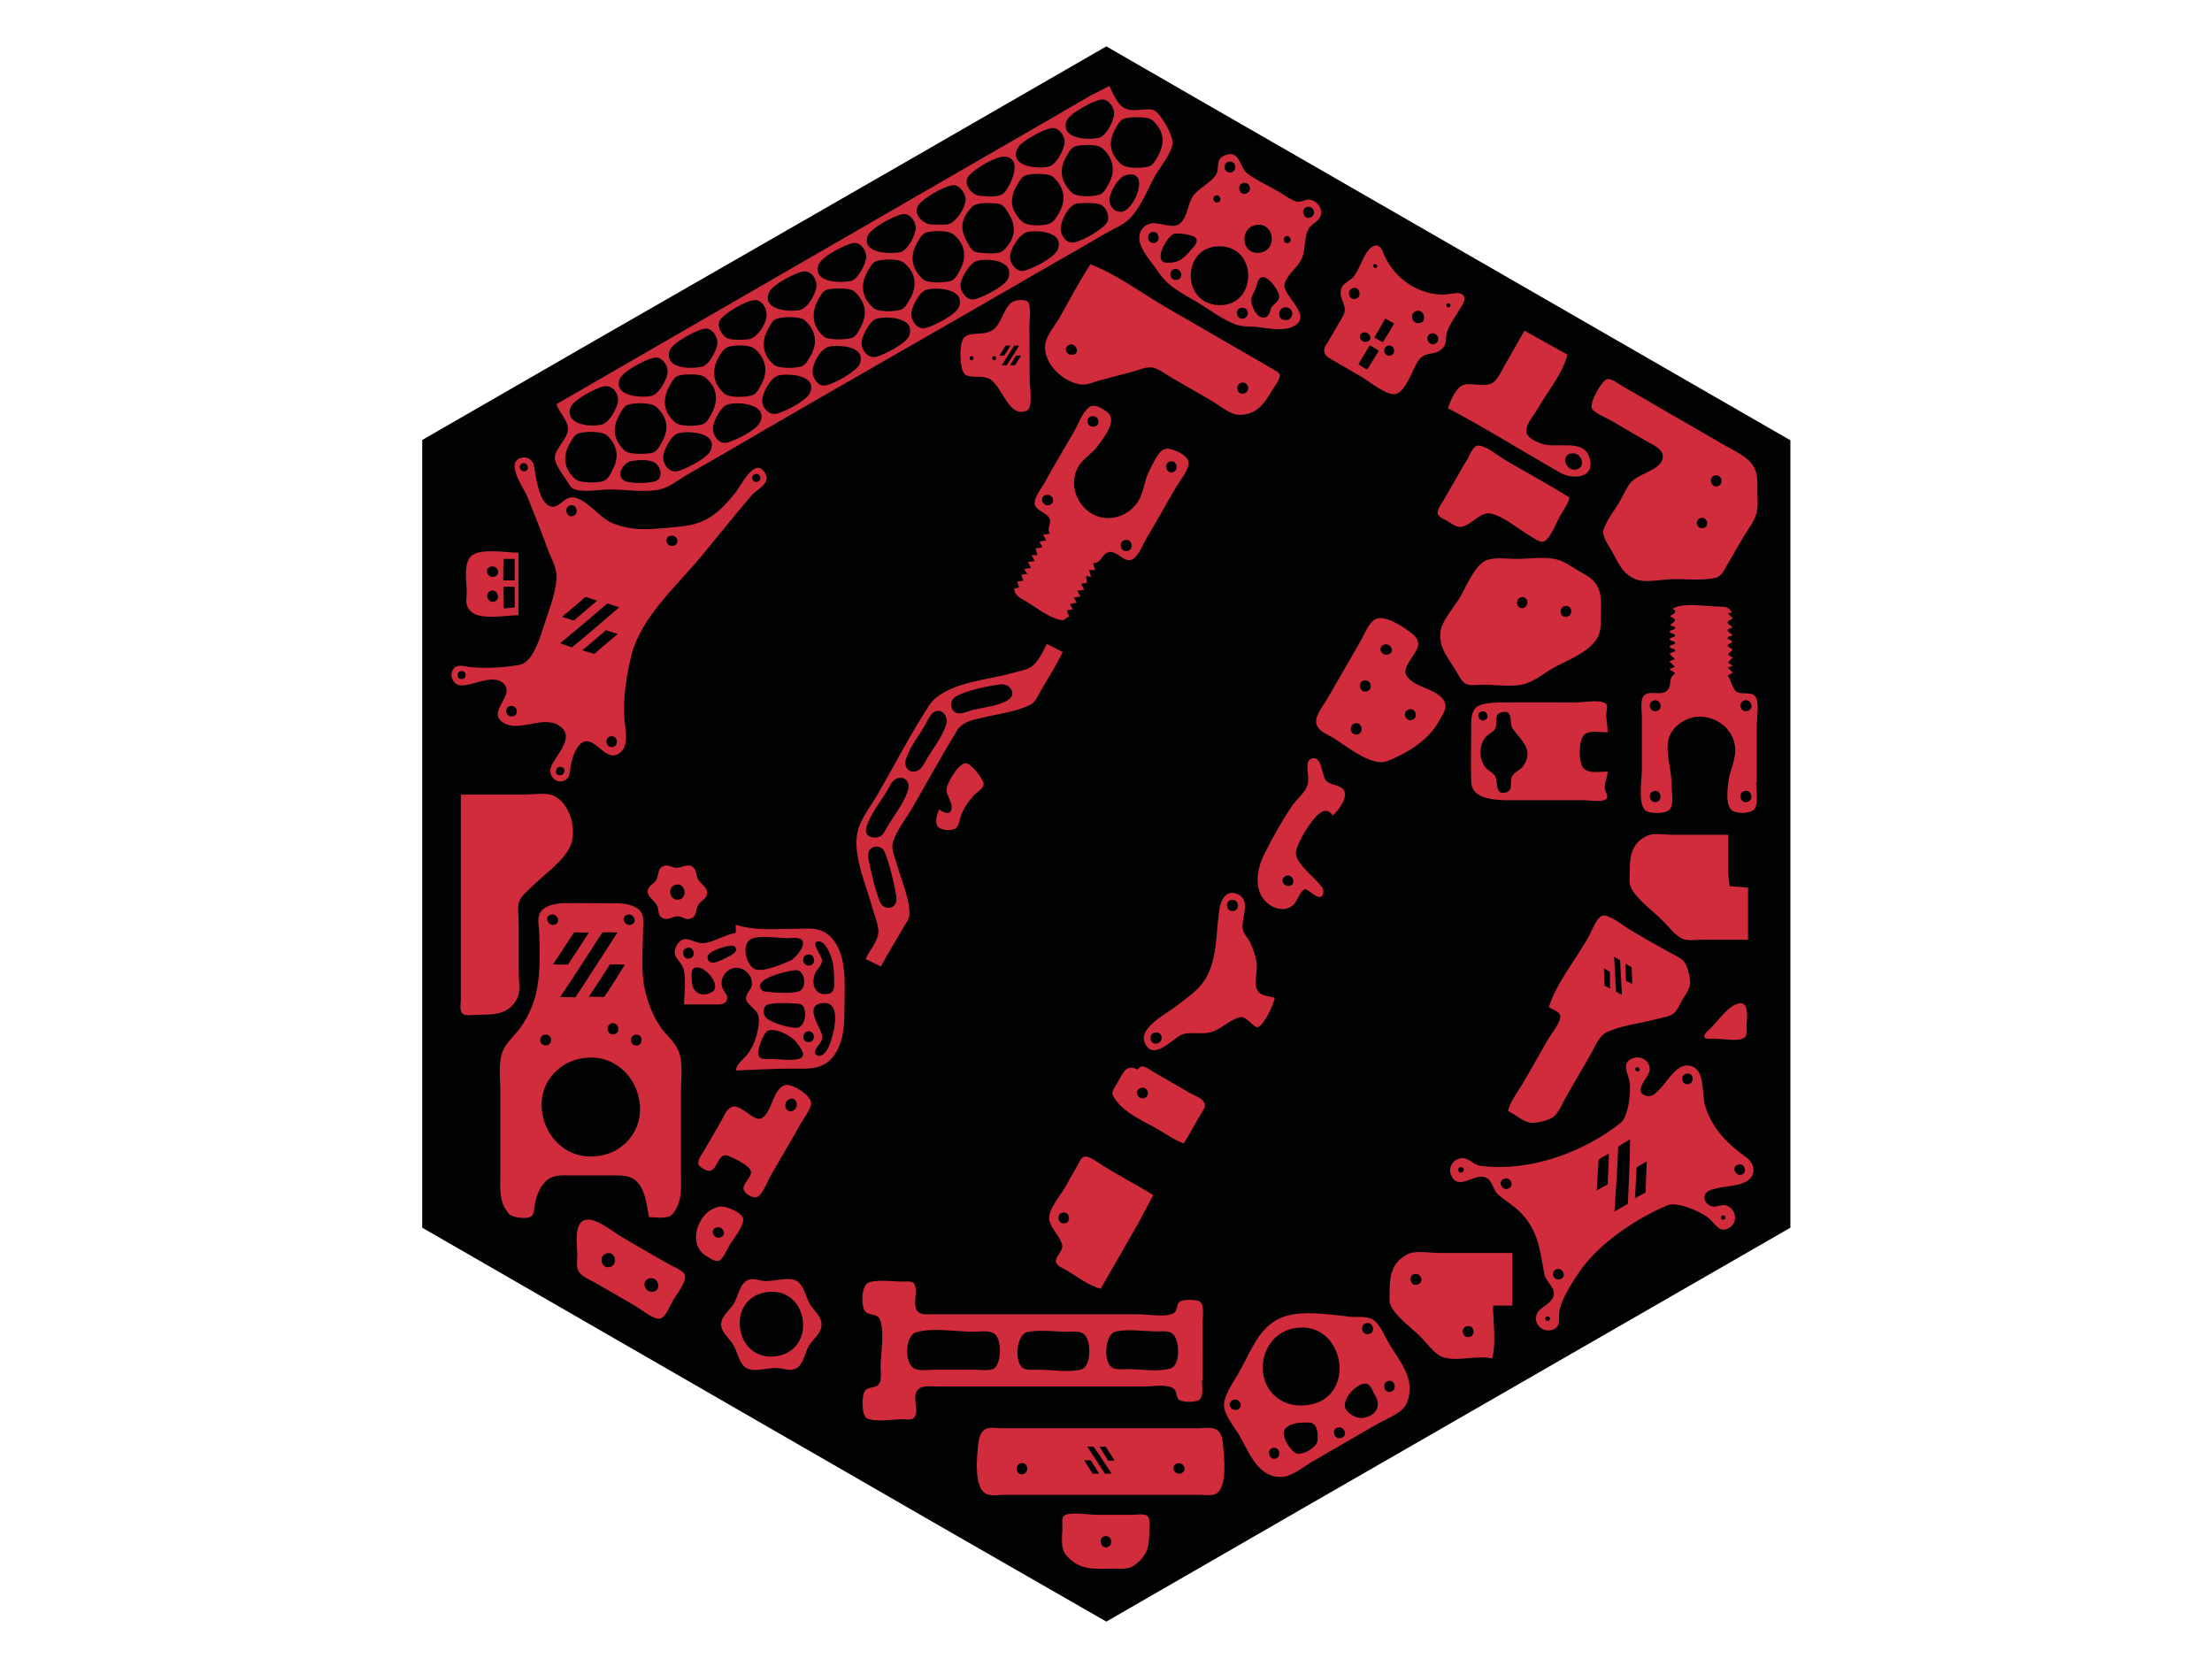 <?xml version="1.0" encoding="utf-8"?>
<!-- Generator: Adobe Illustrator 25.4.1, SVG Export Plug-In . SVG Version: 6.00 Build 0)  -->
<svg version="1.1" id="No_Logo_Outline" xmlns="http://www.w3.org/2000/svg" xmlns:xlink="http://www.w3.org/1999/xlink" x="0px"
	 y="0px" viewBox="0 0 710.4 537.6" style="enable-background:new 0 0 710.4 537.6;" xml:space="preserve">
<style type="text/css">
	.st0{fill:#010203;}
	.st1{fill:#D02C3B;}
</style>
<path class="st0" d="M300.6,489.4C246.1,458,191.1,426.3,137,395.1l-1.4-0.8v-253l1.4-0.8c34.1-19.7,69.1-39.8,103.1-59.3
	c37.5-21.5,76.2-43.8,113.8-65.5l1.4-0.8l1.4,0.8c39.3,22.7,79.1,45.5,118.8,68.4c32.8,18.9,65.6,37.8,98.1,56.5l1.4,0.8v252.9
	l-1.4,0.8c-32,18.4-64.8,37.3-96.6,55.6c-39.6,22.8-80.5,46.3-120.3,69.3l-1.4,0.8L300.6,489.4z"/>
<path class="st1" d="M301.6,260c1.3,0.8,3.6,2.2,4-0.3c0.3-1.9-1.4-3.9-1.6-5.7c-0.3-2.1,3.7-8.6,6-8.9c1.7-0.2,5.9,5.1,5.9,6.7
	c0,1.4-2.1,2.6-3,3.5c-1.8,1.9-3.2,4-4.2,6.4c-0.5,1.3-0.6,3.3-1.7,4.3c-1.1,1-5.4,0.7-6-0.8C300.2,263.6,301,261.3,301.6,260
	 M177.4,255.4c-2.5-0.9-6.3-0.2-9-0.2H148l0,0V308v13.1c0,1.1-0.5,3.7,0.6,4.5c1,0.8,3.6,0.3,4.9,0.3c5.2,0,10,0,12.7-5.4
	c1-2.1,0.4-5.7,0.4-8v-15.4c0-2.3-0.5-5.2,0.1-7.4c0.6-2,2.9-3.7,4.3-5.1c3.7-3.7,9.7-7.8,12-12.5
	C185.6,266.9,183.1,257.5,177.4,255.4z M271.2,323.4c0,3.3,0,6.7-0.8,9.9c-0.8,3.1-2.4,6.5-5.3,8.3c-3.2,2-7,1.6-10.6,1.6
	c-6.1,0-12.2,0.4-18.2,0.6c0.4-2.3,2.5-3.6,3.9-5.4c1.9-2.6,3-5.8,3.4-9c0.2-1.5,0.3-3.2-0.7-4.5c-1-1.3-3.4-2.7-3.3-4.5
	c0.1-1.4,1.5-2.4,1.8-3.8c0.7-3.3-2.8-6.6-6.1-5.6c-2.7,0.8-4.3,3.9-3.2,6.5c0.5,1.2,2,2.4,1.3,3.8c-0.7,1.5-2.5,1.3-3.8,1.3h-9.9
	c0-3.4,0.7-7.9-0.1-11.2c-0.8-3-4.3-4-2.3-7.7c2.3-4.4,5.7-0.4,8.8-0.8c3.5-0.5,6.7-2.7,10.2-3.3v-2.6h0c6.2,2,13.1,1.3,19.5,1.3
	c3.6,0,7.2-0.6,10.2,1.9C272.4,305.6,271.2,316.1,271.2,323.4z M221.6,307.8c2.1-0.6,1.2-4-0.9-3.4
	C218.4,305,219.4,308.5,221.6,307.8z M223.2,310.8c-1.6,0.6-1,3-1,4.3c0,3.4,2.8,5.4,6.3,3.6C232.2,316.9,226.3,309.7,223.2,310.8z
	 M235,303.7c-1.8,0-5.9,1.4-7.2,2.6c-1.2,1.1-0.4,2.9,1.1,2.9c1.4,0,5.8-2.2,6.9-3.1C236.9,305.2,236.4,303.6,235,303.7z M264,308.6
	c-0.2,1.8-1.7,2.6-2.3,4.2c-1.3,3.6,0.3,7.4,4.6,6.3c1.8-0.5,1.6-2.6,1.6-4.1c0-3.6-0.3-7.1-2.1-10.2c-0.7-1.1-1.7-2.8-3.3-2.4v0
	C260.3,302.9,264.2,307.1,264,308.6z M260,310.1c2.3-0.3,1.7-4-0.6-3.5C257.1,307,257.7,310.4,260,310.1z M255.2,311.6
	c-2.3,0.3-11.1,2.2-11.1,5c0,1.2,0.8,1.8,1.9,1.9c3,0.3,7.7,0.7,10.5-0.1C259.3,317.7,258.7,311.1,255.2,311.6z M253.9,308.5
	c1.5-0.7,5.9-5.7,3.1-7c-1.1-0.5-2.9-0.2-4.1-0.2c-3.2,0-8.6-1-11.5,0.2v0c-3.5,1.5-1.8,8.4,0.9,9.7
	C245,312.4,251.3,309.6,253.9,308.5z M256.1,335.2c-1.5-2.3-6.2-4.9-9.2-4.3c-1.7,0.3-4.3,7.3-3,8.6c0.8,0.8,2.3,0.6,3.3,0.6
	c2.9,0,6.8,0.7,9.6-0.1C259.3,339,256.9,336.4,256.1,335.2z M256.7,322.4L256.7,322.4c-2-0.2-9.7-0.7-10.9,0.7
	c-0.9,1.1-0.6,3.2,0.5,4c1.9,1.5,6.7,2.9,9.2,3C259.1,330.4,259.6,322.7,256.7,322.4z M259.6,331.2c-2.1,0.1-2.2,3.5,0,3.5
	C262,334.7,262,331.2,259.6,331.2z M263.8,322.2c-5.9,1,0.3,8.4,0.3,10.8c0,1.9-1.8,2.8-2.3,4.5c-0.3,0.9,0.4,1.7,1.4,1.6
	c1.7-0.2,2.8-2.4,3.3-3.8C268,331.4,270.5,321.1,263.8,322.2z M218.7,376.5c0,4.8,0.6,9.4-2.7,13.4c-1.5,1.8-5.4,1-7.6,1l0,0
	c-0.7-3.8-1.1-9-4.2-11.7c-2-1.8-4.8-1.7-7.3-1.7h-13.8c-2.2,0-4.7-0.2-6.7,1c-2.5,1.6-3.9,4.8-4.5,7.6c-0.3,1.2-0.2,3.3-1,4.3
	c-1.1,1.4-6.3,0.7-7.4-0.5c-3.5-3.9-2.8-8.6-2.8-13.4v-25.9c0-4.2-0.8-9.2,0.8-13.1c1.2-2.8,3.8-4.9,5.6-7.4
	c2.6-3.6,4.4-7.8,5.3-12.2c1.2-5.8,0.9-12,0.8-17.9c0-2.5-1.1-5.5,0.8-7.6c1.7-1.8,4.9-2.3,7.2-2.3c4.7-0.1,9.4,0,14.1,0
	c3,0,6.2-0.2,9,1.4c3,1.7,2.2,4.7,2.2,7.6c0,5.9-0.7,12.4,0.5,18.2c0.9,4.5,2.7,9,5.3,12.8c1.8,2.5,4.4,4.5,5.6,7.4
	c1.6,3.7,0.8,8.9,0.8,12.8V376.5z M202.9,296.9c2-0.9,0.4-3.8-1.5-3.1C199.1,294.6,200.8,297.8,202.9,296.9z M200.7,309.8
	c-1.4-0.1-3.4,0-4.8-0.1c-0.8,1.4-6.1,9.4-6.8,10.4c1.4,0,3.5,0.1,4.9,0.1C195.3,318.5,199.5,311.8,200.7,309.8z M196.3,328.7
	c-2.2,0.8-1,4.3,1.2,3.4C199.6,331.3,198.4,328,196.3,328.7z M193.5,299.4c-3.2,5-10.8,16.7-13.6,20.8l4.9,0.1
	c4.5-6.8,9-13.9,13.5-20.8C196.4,299.4,194.9,299.4,193.5,299.4z M177.6,309.7c1,0.1,3.4,0.1,4.8,0.1c3.7-5.5,3.8-5.8,6.7-10.3
	c-2,0-2.4,0-4.7-0.1C182,303,178.8,308,177.6,309.7z M178.3,296.9c2-0.8,0.5-3.8-1.5-3.1C174.5,294.6,176.2,297.8,178.3,296.9z
	 M174.9,335.7c2.4,0.5,2.9-3.1,0.6-3.4C173.3,332,172.6,335.3,174.9,335.7z M187.6,339.8c-2.3,0.3-4.5,1-6.4,2.2
	c-14.2,8.8-5.9,31.4,10.6,29.3c2.4-0.3,4.7-1,6.7-2.3C212.5,359.9,204,337.6,187.6,339.8z M204.6,332.3c-2.4-0.3-2.7,3.3-0.3,3.5
	C206.4,335.9,206.7,332.6,204.6,332.3z M341.3,209.4c-2,4.2-4.6,8.2-6.9,12.2c-0.9,1.5-1.7,3.8-3.4,4.7c-4.5,2.3-11,3.1-16,4.3
	c-3.1,0.8-5.9,1.2-7.7,4.1c-4.9,8.1-9.5,16.4-14.2,24.6c-2,3.5-5.4,7.6-6.4,11.5c-0.5,1.9,0.7,4.5,1.2,6.4
	c1.4,4.9,4.2,11.2,4.2,16.3c0,1.8-1.6,3.6-2.4,5.1c-2.2,4-4.7,7.8-6.8,11.8L278,308c1.2-2.8,3.9-5.5,4.1-8.6
	c0.1-2.3-1.2-5.1-1.8-7.4c-1.9-7.1-6.1-16.3-5.1-23.7c0.6-4.7,4.5-9.4,6.8-13.4c5.4-9.4,10.4-19.1,16.3-28.2
	c4.9-7.5,18.6-8.2,26.7-10.5c2-0.6,4.3-0.9,6.1-2c2.4-1.6,3.8-4.9,5.1-7.4h0L341.3,209.4z M284.2,273.8c-0.5-1.4-1.9-2.2-3.4-1.8h0
	c-2.1,0.5-2.2,2.6-1.8,4.3c0.9,4.3,1.9,9,3.5,13.1c0.5,1.4,1.9,2.5,3.4,2.1c2-0.5,2.2-2.3,1.9-4C287,283,285.8,278,284.2,273.8z
	 M288.4,249.9c-1.7,0.4-2.5,2.3-3.3,3.7c-2.1,3.7-6,8.3-6.9,12.5c-0.5,2.4,1.7,3.2,3.7,2.8c1.7-0.3,2.3-2.1,3.1-3.4
	c2.1-3.6,5.5-7.8,6.6-11.8C292.4,251.4,290.8,249.3,288.4,249.9z M300.3,228.5L300.3,228.5c-1.4,0.6-2.3,2.7-3,4
	c-2,3.6-5.2,7.5-6.4,11.5c-0.7,2.3,1.1,4.6,3.6,3.6c1.5-0.6,2.3-2.3,3-3.6c2.1-3.6,5.3-7.5,6.4-11.5
	C304.5,230.3,302.8,227.5,300.3,228.5z M321.4,219.8c-4,0.5-11.3,1.9-14.7,4.1c-2.1,1.4-1.4,5.1,1.2,5.2c1.4,0.1,3.1-0.7,4.5-1.1
	c3.4-0.8,8.6-1.3,11.5-3.3C326.7,222.8,324.2,219.4,321.4,219.8z M166.5,197.6c-3.8,0-11.1,1.4-14.4-0.6c-1-0.6-2-1.7-2.2-2.9
	c-0.3-1.2,0-2.6,0-3.8c0-3.4-1.3-10,1.9-12.1c3.4-2.1,10.8-0.7,14.7-0.7L166.5,197.6L166.5,197.6z M157.6,189.8
	c-2.2,0.8-0.9,4.1,1.2,3.4C161,192.4,159.7,189,157.6,189.8z M157.3,182.1c-2,0.9-0.4,3.8,1.5,3.1
	C161.2,184.4,159.6,181.1,157.3,182.1z M165.3,188.5c-1.2-0.1-2.4-0.1-3.6-0.1c-0.1,3.3,0,3.6,0.1,7l3.5-0.3V188.5z M165.3,179.6
	l-0.1-0.1h-3.5c0,2.3-0.1,4.5-0.1,6.8l0.1,0.1h3.5l0.1-0.1V179.6z M376.6,46.2c-0.6,3.4-3.9,7.3-5.6,10.2c-2.4,4.3-4.8,10.6-8.4,14
	c-2.1,2-5.2,3.2-7.6,4.6c-5.4,3.2-10.9,6.3-16.3,9.4c-34.6,20.1-69.5,39.8-104,60c-4.8,2.8-9.6,5.5-14.4,8.3c-2.4,1.4-5,3.5-7.7,4.3
	c-4.8,1.4-11.6,0.2-16.6,0.2c-3.3,0-8.8,1.1-11.8-0.2c-1-0.4-1.4-1.5-2-2.3c-1.2-2.1-4.7-6.1-3.9-8.6c0.8-2.8,4-5.3,4.1-8.3
	c0.1-2.7-2.9-5.4-3.7-8l123.8-71.5l36.2-20.9l11.5-6.7l6.1-3.1c1,2.2,2.6,6,4.8,7.1c2.8,1.5,6.3-0.1,9.3,0.6
	C372.7,36.1,377,43.9,376.6,46.2z M353.1,44.2c2.2-0.6,5-5.9,4.7-8.2c-0.3-2-2.1-4.5-4.4-4c-2.5,0.5-10,4.4-10.9,6.9
	C340.6,44.7,349.6,45.1,353.1,44.2z M337.1,53.4c2.2-0.6,5.1-6,4.8-8.2c-0.3-2.2-2.1-4.5-4.5-4h0c-2.5,0.5-9.7,4.2-10.7,6.6
	C324.1,53.7,333.7,54.4,337.1,53.4z M232.6,126.4c1.5,1.4,6.9,1.2,8.8,0.6c1.6-0.4,2.3-2.1,3-3.4c2.3-4,1.8-8.1-1.8-11.4
	c-1.7-1.6-6.1-1.4-8.3-0.9c-1.8,0.4-2.6,1.9-3.5,3.4C228.5,118.9,228.8,122.9,232.6,126.4z M226.6,121.3c-1.6-1.4-6.5-1.2-8.5-0.7
	c-1.6,0.4-2.3,2-3.1,3.4c-2.3,4.1-2.1,8.3,1.9,11.7c1.6,1.4,6.6,1.2,8.6,0.6c1.6-0.4,2.2-2.1,3-3.4
	C230.7,128.8,230.6,124.7,226.6,121.3z M248.5,117.1c1.6,1.4,6.9,1.2,8.8,0.6c1.5-0.4,2.2-2.1,3-3.4c2.3-4,1.9-8-1.8-11.4
	c-1.6-1.4-6.9-1.2-8.8-0.6c-1.6,0.4-2.3,2.1-3,3.4C244.4,109.7,244.8,113.9,248.5,117.1z M264.6,108.1c1.4,1.2,7.1,1,8.8,0.5
	c1.5-0.4,2.3-2.2,3-3.5c2.2-4.1,1.8-7.9-1.9-11.4c-1.5-1.4-6.8-1.2-8.8-0.7c-1.6,0.5-2.2,2-3,3.4
	C260.5,100.4,260.8,104.9,264.6,108.1z M280.5,98.9c1.6,1.4,6.6,1.2,8.6,0.6c1.6-0.4,2.3-2.1,3.1-3.4c2.4-4.1,2.1-8.4-1.9-11.7
	c-1.6-1.4-6.6-1.2-8.6-0.6c-1.6,0.4-2.3,2.1-3.1,3.4C276.3,91.3,276.6,95.5,280.5,98.9z M296.3,89.6c1.5,1.5,6.8,1.2,8.8,0.7
	c1.6-0.4,2.4-2.1,3.1-3.4c2.3-4,2-8.4-2-11.6c-1.7-1.4-6.1-1.2-8.2-0.8c-1.8,0.4-2.6,1.9-3.4,3.4C292.2,82.1,292.6,86,296.3,89.6z
	 M310.7,77.9c0.8,1.5,1.5,3,3.4,3.2c2.1,0.2,6.6,0.8,8.2-0.7c3.7-3.6,4.3-7.5,1.7-11.7c-0.9-1.4-1.7-3.1-3.5-3.3h0
	c-2.1-0.2-6.9-0.6-8.4,1.1C308.5,70.4,308.2,73.6,310.7,77.9z M328.2,71.1c1.7,1.6,6.4,1.5,8.6,0.8c1.6-0.5,2.4-2,3.2-3.3
	c2.4-4.1,2.1-8.2-1.7-11.7c-1.5-1.4-6.9-1.2-8.8-0.6h0c-1.4,0.4-2.1,1.9-2.8,3.1C324.1,63.6,324.4,67.5,328.2,71.1z M314.7,62.9
	c2.1,0.1,6.2,0.7,7.8-1c2.1-2.3,6.4-11.4-0.1-11.6c-2.7-0.1-10.1,4.3-11.5,6.5C309.3,59.3,312.2,62.7,314.7,62.9z M299.3,72.1
	c1.6,0,3.2,0.1,4.8,0c2.8-0.3,6.2-5.6,6-8.3c-0.2-1.9-1.9-4.5-4.1-4.3c-2.7,0.2-9.4,4.1-11,6.3C293,68.7,296.5,72.1,299.3,72.1z
	 M289.1,81c2.3-0.4,5.3-6,5-8.2c-0.3-2.1-2.1-4.5-4.4-4c-2.5,0.5-10,4.4-11,6.9C276.6,81.5,285.8,81.6,289.1,81z M273.1,90.3
	c2.4-0.4,5.3-5.9,5.1-8.2c-0.3-2.2-2-4.5-4.4-4c-2.6,0.5-10,4.4-10.9,6.9C260.9,90.8,269.7,90.9,273.1,90.3z M257.1,99.5
	c2.5-0.7,5.3-5.7,5.1-8.2c-0.2-2.4-2.2-4.7-4.8-4c-2.6,0.7-9.3,4.1-10.4,6.6C244.5,99.6,253.8,100.4,257.1,99.5z M234,108.8
	c1.8,0.5,4.2,0.3,6.1,0.2c3-0.2,6.2-5.1,6.1-8c0-2.1-1.6-4.8-3.9-4.6c-2.7,0.1-9.5,4.1-11,6.3C229.9,104.6,231.9,108.1,234,108.8z
	 M225.4,117.8c2.3-0.4,5.3-6,5-8.2c-0.3-2.1-2-4.5-4.3-4h0c-2.6,0.5-10.4,4.5-11.1,7.2C213.5,118.6,222,118.5,225.4,117.8z
	 M209.4,127.1c2.3-0.6,5.3-5.9,5-8.2c-0.2-2.1-2.1-4.5-4.4-4c-2.6,0.5-10,4.3-11,6.9C197,127.4,206.2,127.9,209.4,127.1z
	 M193.4,136.3c2.3-0.6,5.3-5.8,5.1-8.2c-0.2-2.4-2.2-4.6-4.8-4h0c-2.4,0.6-9.4,4.2-10.4,6.6C181.1,136.5,189.9,137.3,193.4,136.3z
	 M194.9,139.8c-1.5-1.4-7.3-1.3-9.2-0.6c-1.3,0.5-1.9,1.9-2.6,3c-2.4,4.1-2.2,8.3,1.7,11.7c1.5,1.3,7.3,1.3,9.2,0.5
	c1.3-0.5,2-2.1,2.6-3.3C198.9,147.1,198.5,143.2,194.9,139.8z M210.6,148.8c-1.7-1.4-5.9-1.1-7.9-0.7c-2.3,0.4-4.9,4.2-2.5,6.1
	c1.7,1.3,8.1,1,10.1,0.4C213.1,153.8,212.3,150.2,210.6,148.8z M210.9,130.8c-1.6-1.6-6.7-1.5-8.9-0.9c-1.6,0.4-2.4,2-3.1,3.4
	c-2.3,4.1-2,7.9,1.7,11.4c1.5,1.4,7.1,1.2,9,0.7c1.4-0.4,2.1-1.9,2.8-3.1C214.9,138,214.6,134.4,210.9,130.8z M217.7,139.2
	c-2.2,0.6-5,5.9-4.7,8.2c0.3,2.3,2.3,4.6,4.7,3.9c2.6-0.7,9.7-4.2,10.6-6.8C230.5,138.8,221,138.2,217.7,139.2z M233.7,129.9
	c-2.3,0.7-5,5.9-4.7,8.2c0.3,2.4,2.1,4.7,4.7,4c2.6-0.7,9.3-4,10.4-6.5C246.8,129.7,237,128.9,233.7,129.9z M250,120.6L250,120.6
	c-2.5,0.6-5.3,5.8-5.2,8.2c0.1,2.5,2.4,4.7,4.9,4c2.6-0.7,9.3-4.1,10.4-6.6C262.7,120.5,253.3,119.8,250,120.6z M266.4,111.3
	L266.4,111.3c-2.9,0.5-5.7,5.8-5.4,8.5c0.2,2,1.9,4.4,4.1,4c2.6-0.4,10-4.5,11-6.9C278.3,111.2,269.7,110.7,266.4,111.3z
	 M281.4,102.4c-2.1,0.6-5,6.1-4.7,8.2c0.3,2.2,2.2,4.6,4.7,4c2.6-0.7,9.7-4.3,10.6-6.8C294.2,101.9,284.7,101.4,281.4,102.4z
	 M297.4,93.1L297.4,93.1c-2.2,0.7-5,5.9-4.7,8.2c0.3,2.4,2.2,4.7,4.7,4c2.6-0.7,9.7-4.2,10.6-6.8C310.1,92.7,300.7,92.1,297.4,93.1z
	 M313.7,83.8c-2.2,0.6-5.5,5.9-5.2,8.2c0.2,2.1,2.2,4.7,4.6,4.1c2.5-0.6,9.7-4.2,10.7-6.7C326,83.6,317.2,82.8,313.7,83.8z
	 M330,74.5c-2.5,0.5-5.8,5.7-5.6,8.2c0.1,2.1,2.1,4.7,4.3,4.3c2.6-0.5,10.1-4.3,11-6.9C341.9,74.5,333.4,73.8,330,74.5z M353.4,65.7
	c-1.8-0.7-5.4-0.5-7.3-0.4h0c-2.9,0.3-5.8,6.1-5.4,8.8c0.3,1.8,1.7,3.9,3.8,3.8c2.7-0.2,9.5-4.1,11-6.4
	C356.7,69.7,355.2,66.4,353.4,65.7z M355.9,59.3c2.4-4,1.9-8.4-1.9-11.7c-1.6-1.4-6.3-1.1-8.3-0.7c-1.6,0.4-2.3,1.7-3.1,3.1
	c-2.5,4.2-2.1,8,1.4,11.7c1.6,1.7,6.6,1.5,8.8,0.9C354.4,62.3,355.1,60.7,355.9,59.3z M361.4,56.3c-2.2,0.6-5.1,5.6-5.1,7.9
	c0,2.3,2.1,4.4,4.4,3.7C364.8,66.6,369.5,54,361.4,56.3z M370.2,38.7c-1.5-1.4-7.1-1.2-9.1-0.6c-1.4,0.4-2.1,1.9-2.8,3.1
	c-2.4,4.2-2.1,7.8,1.6,11.4c1.6,1.6,6.7,1.5,8.9,0.9c1.6-0.4,2.3-2.1,3.1-3.4C374.2,46,373.9,42.1,370.2,38.7z M329.9,131.8
	c-5.9,2.9-8-7.9-12.1-10.1c-2.4-1.3-5.4-0.1-7.7-1.3c-2.1-1.2-2.2-10.8-0.3-12.2c2.7-1.9,6.6-0.1,9.5-2.6c2.6-2.2,3.3-7.7,6.4-8.9
	c1-0.4,4-0.7,4.6,0.5c0.9,1.8,0.3,5.6,0.3,7.6l0.1,18.3C330.9,124.8,331.6,131,329.9,131.8z M312.1,114.4c-0.8-0.1-1,1.2-0.2,1.3
	C312.7,115.9,313,114.6,312.1,114.4z M319.2,114.4c-0.9,0.2-0.6,1.5,0.2,1.3C320.2,115.6,320,114.2,319.2,114.4z M321,114.2h1.5
	c0.7-1.1,1.4-2.1,2-3.2H323C321.9,112.7,321.6,113.2,321,114.2z M323.3,117.3c3-4.6,3-4.7,4-6.3h-1.6c-1.3,2.1-2.6,4.2-4,6.3H323.3z
	 M327.9,114.2h-1.6l-1.9,3.1h1.6C326.6,116.3,327.3,115.2,327.9,114.2z M381.7,148.6c0.1,2.4-2.7,5.7-3.9,7.7
	c-3.3,5.6-6.3,11.1-9.6,16.6c-1.1,1.9-2.3,5.1-4.1,6.5c-2.7,2-5.2-2.6-7.9-2.1c-2.4,0.5-2.3,3.5-5.1,3.6l0.6,2.2h-1.9l0.6,2.2
	l-1.6-0.3l0.3,2.2l-1.9,0.3l1,1.9l-2.2,0.3l1,1.9l-2.2,0.3l1,1.6l-2.2,0.6l1,1.6l-1.9,0.3l0.6,1.9l-0.3,0.3l-1.6,1
	c-4.1-0.3-8.9-4.4-12.5-6.4c-1.8-1-3-1.7-3.2-3.8l1.6-0.3l-0.6-1.9l1.9-0.3l-0.6-1.9l1.9-0.3l-1-1.6l2.2-0.3l-1-1.9l2.2-0.3l-1-1.9
	h1.9l-0.6-2.2l2.2-0.3l-1-1.9l2.2-0.3l-1-1.9l2.2-0.3h0c-1.2-1.9,0.6-3-0.1-4.8c-0.9-2.2-5.2-2.6-4.8-5.4c0.3-2.2,2.3-4.5,3.3-6.4
	c3-5.5,6.3-10.9,9.4-16.3c1.3-2.3,2.7-6.3,4.9-7.8c1.7-1.1,4,0.5,5.4,1.4c3.9,2.6-0.5,8-2.5,10.8c-1.6,2.4-4.2,3.8-5.9,6.1
	c-3.4,4.7-2.2,10.9,2,14.7c5.2,4.7,13.2,2.9,16.7-2.8c1.8-3,1.9-6.8,3.6-9.9c1.4-2.5,3.3-8.1,6.9-6.7
	C378.2,144.8,381.7,146.5,381.7,148.6z M351.8,136.9c2.1-0.9,0.6-4-1.5-3.1C348.1,134.7,349.6,137.8,351.8,136.9z M335.8,159
	c-2.2,0.6-0.9,3.9,1.2,3.2C339.3,161.4,338,158.4,335.8,159z M361.1,173.5c-2.2,0.8-1,4.2,1.2,3.4
	C364.5,176.1,363.3,172.7,361.1,173.5z M375.8,148.2c-2,0.4-1.5,3.8,0.6,3.5C378.8,151.3,378.1,147.7,375.8,148.2z M411,120.5
	c0.1,1.4-1.7,3.6-2.4,4.8c-2.6,4.4-5.2,8.2-11,7.9c-2.5-0.1-5.6-2.7-7.7-4c-4.3-2.6-8.7-5-13.1-7.6c-2-1.1-4.2-2.9-6.4-3.5
	c-1.9-0.5-4.6,0.7-6.4,1.2c-3.6,1-7.3,1.9-10.9,2.9c-1.8,0.5-3.9,1.5-5.8,1.3c-5.8-0.6-12.5-6.9-11.6-13c0.4-2.7,2.9-5.7,4.3-8
	c3.4-5.9,6.5-12,10.2-17.6c8.4,3.1,16.5,9.3,24.3,13.8c9.2,5.3,18.3,10.6,27.5,15.9c2.3,1.3,4.5,2.6,6.7,3.9
	C409.5,119,410.9,119.5,411,120.5z M343.5,110.7c-2.4,0.8-0.8,4.1,1.5,3.1C346.9,113,345.4,110.1,343.5,110.7z M398.8,122.9
	c-2.3,0.4-1.7,4,0.6,3.5C401.7,125.9,401.1,122.5,398.8,122.9z M424.3,68c0.2,3.1-3.1,3.5-4.2,5.8c-1.4,2.9-0.7,6.7-2.2,9.6
	c-1.4,2.8-4.4,4.6-5.3,7.7c-1.2,3.8,10.4,10.9,1.9,14.1c-2.9,1.1-7.9,0.2-10.9-0.2c-1.9-0.2-3.9,0-5.8-0.5c-4.7-1.4-9.2-5-13.4-7.5
	c-5.1-3-9.4-5-12.7-10.1c-1.9-2.8-5.9-7-5.8-10.6c0-2.4,1.7-4.3,4.1-4.6c2.5-0.3,6.4,1.8,8.6,0.3c2.8-1.9,2.7-6.2,4.4-8.8
	c1.9-2.9,5.7-4.2,7.5-7.1c1.3-2.1-0.3-4.9,2.8-6.2c5-2,4.7,3.9,7.4,5.9c3.2,2.3,6.9,4,10.2,5.9c1.7,1,3.6,2.5,5.4,3
	c1.4,0.4,2.7-0.7,4.2-0.6C422.5,64.4,424.2,66,424.3,68z M400.1,62.2c2.3-0.7,1.4-4-0.9-3.4C397.1,59.4,397.9,62.8,400.1,62.2z
	 M395,55.4c2.3,0,2.3-3.5,0-3.5C392.7,51.9,392.7,55.4,395,55.4z M391.1,65c1.5-0.3,0.8-2.6-0.6-2.2C389.1,63.2,389.6,65.3,391.1,65
	z M370.1,74.5c-2.2,0.5-1.6,3.9,0.6,3.5C372.9,77.7,372.3,74.1,370.1,74.5z M377.4,86.4c-2.2,0.2-1.9,3.6,0.3,3.5
	C380.2,89.9,379.7,86.2,377.4,86.4z M382.6,80.1c0.8-0.9,2.2-2.1,1.6-3.4c-0.6-1.4-5.5-1.8-6.8-1.7c-2.2,0.1-7.6,9.2-2.6,9.4
	C378.7,84.5,380.3,82.9,382.6,80.1z M398.5,98.9c-2.3,0.5-1.2,4,0.9,3.4C401.7,101.6,400.8,98.3,398.5,98.9z M391.8,79.1
	c-12.3-0.2-12.6,18.6-0.3,18.9C403.8,98.3,404.1,79.3,391.8,79.1z M404.3,81.2c6-0.5,5.2-9.6-0.6-9
	C397.9,72.9,398.5,81.7,404.3,81.2z M410.8,95.5c0.3-1.8-3.3-6.7-5.3-6.5l0,0c-1.5,0.1-1.7,2.2-2.1,3.3c-0.4,1.2-1.2,2.3-1.5,3.5
	c-0.4,2.1,1.7,6.5,4.1,6.2c1.7-0.2,1.8-2.1,2.4-3.4C409.2,97.6,410.6,96.8,410.8,95.5z M412.6,102.8c2.8,0.3,3.4-3.7,0.6-4.1
	C410.5,98.3,409.8,102.5,412.6,102.8z M413,75.9c-1.4,0.5-0.6,2.7,0.8,2.1C415.2,77.5,414.3,75.4,413,75.9z M419.7,66.5
	c-2,0.5-1.2,4,0.9,3.4C423,69.3,422.1,65.9,419.7,66.5z M469,99c-1.4,2.4-3.4,5-4.3,7.7c-0.6,2.1,0.2,4-1.9,5.6
	c-2.8,2.2-5.3,0.2-7.6,4c-1.5,2.5-3.8,9.3-6.8,10.2c-2.9,0.9-9-4.3-11.5-5.7c-2.8-1.6-5.6-3.2-8.3-4.8c-1.1-0.7-2.7-1.3-3.2-2.6
	c-0.5-1.4,0.5-2.7,1.2-3.8c1.6-2.8,3.3-5.5,4.8-8.3c1.6-3.1-1.3-4.9-0.8-8c0.4-2.2,2.2-2.7,3.7-4c2.5-2.3,3.8-9.5,7.2-10.4h0
	c1.8-0.5,2.5,1.7,3,2.9c1.7,3.9,4.6,7.3,8.2,9.6c3.4,2.1,7.2,3.3,11.2,3.2c1.8,0,4.9-1.3,6.2,0.4C470.9,96.3,469.6,97.9,469,99z
	 M441.9,86.1c0.8-0.3,0.4-1.5-0.5-1.3C440.7,85.1,441.2,86.4,441.9,86.1z M439.1,109.7c2.2-0.8,0.4-3.6-1.5-2.8
	C435.7,107.7,437.2,110.4,439.1,109.7z M434.7,92.5c-2.3,0.4-1.7,3.9,0.6,3.5C437.4,95.6,436.9,92.1,434.7,92.5z M442.8,112.7
	c-0.9-0.7-1.9-1.3-2.9-1.8c-1.1,1.9-2.6,4.2-3.6,6.1c1.2,0.8,1.7,1.1,2.8,1.7C440.2,116.8,441.7,114.5,442.8,112.7z M444.1,109.9
	c0.8-1.2,2.6-4.1,3.6-6c-0.9-0.5-1.9-1.1-2.8-1.6l-3.5,6.1C442.2,108.9,443.3,109.4,444.1,109.9z M445.9,111
	c-2.1,0.4-1.6,3.6,0.6,3.2C448.4,113.9,448,110.7,445.9,111z M455.2,99.8c-2.8,0.5-1.9,4.6,0.9,3.9
	C458.3,103.2,457.4,99.5,455.2,99.8z M459.4,107.2c-2,0.8-0.6,4.2,1.5,3.2C463,109.4,461.5,106.3,459.4,107.2z M464.9,97.4
	c-0.8,0.3-0.3,1.6,0.5,1.3C466.2,98.3,465.7,97.1,464.9,97.4z M501.2,151.9c-12.1-6.9-23.9-14.3-36.2-20.8c0.7-2.2,2.7-6.9,5.1-7.5
	c2.8-0.8,7.1,1.1,9.6-0.9c1.6-1.3,2.5-3.6,3.5-5.3c2.1-3.7,4.3-7.5,6.4-11.2l13.8,7.7c-1.4,5.9-6.7,12.3-9.7,17.6
	c-1.1,1.9-3.7,4.8-3.5,7c0.1,2.2,3,3.2,4.6,3.9c4.9,2,14.1-2,15.8,5C512.2,153.7,505,154,501.2,151.9z M504.8,145.6
	c-3.7,0.4-2.1,5.8,1.3,5.2C509.6,150.2,508,145.2,504.8,145.6z M564.1,164.9c-0.7,2.6-2.7,5.1-4.1,7.4c-1.8,3.1-3.6,6.2-5.4,9.3
	c-0.9,1.6-1.8,3.6-3.8,4c-4.9,1.1-10.4,0.1-15.4,0.5c-3,0.2-7.4,1.1-10.2-0.1c-3.8-1.6-5.3-4.7-7.1-8.2c-1-2-3.8-5.4-3.1-7.7
	c1.1-3.4,3.8-6.5,5.5-9.6c1.1-2,2.2-4.7,3.9-6.2c2.4-2.2,9-3.5,9.6-7.2c0.5-2.8-3.3-4.3-5.2-5.4c-3.9-2.2-7.7-4.5-11.5-6.7
	c-1.8-1-4.5-2-5.9-3.5c-1.4-1.5,2.9-9.2,4.7-9.7l0,0c1.5-0.4,3.8,1.6,5.1,2.3c4.6,2.6,9.2,5.3,13.8,8l18.9,10.9
	c3.2,1.9,7.2,3.5,9.2,6.7c1.4,2.3,1.3,4.8,1.3,7.4C564.3,159.4,564.8,162.5,564.1,164.9z M546.1,166.4c-2.2,0.8-0.9,4,1.2,3.1
	C549.2,168.8,548.1,165.7,546.1,166.4z M550.9,152.7c-2.3,0.3-1.6,3.9,0.6,3.5C553.7,155.7,553.1,152.3,550.9,152.7z M238.7,391.8
	c-0.2,2.6-3.2,6.1-4.5,8.3c-0.8,1.3-2,4.7-3.7,4.9c-1.2,0.1-2.5-1-3.5-1.5c-6.7-3.8-2.8-14.9,4.2-16
	C233,387.2,238.9,389.5,238.7,391.8z M229.9,394.3c-2,0.8-0.6,3.9,1.5,3.1C233.7,396.5,232,393.4,229.9,394.3z M260.5,354.7
	c-0.5,2.2-2.4,4.4-3.5,6.4c-3,5.5-6.3,10.9-9.4,16.3c-1,1.7-2.7,6.5-4.6,7.1c-1.3,0.4-4.1-1.2-4.2-2.7c-0.1-2,2.4-3.4,2.4-5.4
	c0-1.9-5.8-4.6-7.4-5.2c-3.9-1.5-3.1,7-7.7,4.3c-0.5-0.3-1.1-0.6-1.5-1.1c-1.1-1.4,0.7-3.4,1.4-4.7c2-3.5,4.2-7,6.1-10.6
	c0.7-1.4,1.6-3.3,3.3-3.7c2.8-0.6,6.9,5.1,9.3,3.7c3.4-2.1,3.4-9.3,7.4-10.6C254.3,347.8,261,352,260.5,354.7z M253.6,353
	c-2.3,0.8-1.6,4.6,0.9,3.8C256.8,355.9,256.1,352.1,253.6,353z M216.1,417.7c-0.9,1.6-2.1,4.9-3.8,5.7c-1.9,0.9-6.6-3-8.3-4
	c-4.3-2.5-8.5-4.9-12.8-7.4c-1.6-0.9-4.4-2-5.4-3.7c-0.8-1.4-0.4-3.8-0.4-5.4c0-2.9-1.2-9.6,2.2-11c3.3-1.3,9.1,3.6,11.8,5.2
	c5.1,3,10.2,6,15.4,8.9c1.3,0.8,4.8,2,5.2,3.6C220.5,411.8,217.1,416,216.1,417.7z M195,402.5c-3,0.6-2,5.2,0.9,4.4
	C198.5,406.3,197.8,401.9,195,402.5z M208.5,410.6c-2.9,0.8-1.3,5,1.6,4.2C212.6,413.9,211.2,409.8,208.5,410.6z M263.8,426.1
	c-0.3,2.3-2.8,4.1-4,6.1c-1.4,2.3-1.7,6.5-4.6,7.5c-1.6,0.6-3.5-0.1-5.1-0.3c-3.2-0.4-8.2,1.7-10.8-0.3c-2.1-1.6-2.5-5.3-4-7.5
	c-1.3-2-3.8-3.9-3.7-6.4c0.1-2.5,2.7-4.4,4-6.4c1.5-2.4,1.9-6.8,4.9-7.8l0,0c1.6-0.5,3.2,0.2,4.8,0.4c3.1,0.3,8.4-1.7,10.9,0.2
	c2.2,1.7,2.6,5.2,4.1,7.5C261.7,421.3,264.2,423,263.8,426.1z M246.2,415c-13.3,1.9-10.4,22.3,2.9,20.6
	C262.7,433.8,259.7,413,246.2,415z M386,443.3c0,1.7,0.7,5.3-1,6.4c-1.2,0.7-5.8,0.8-6.6-0.4c-0.9-1.3-0.3-2.7-1.9-3.6
	c-2.3-1.2-6.4-0.4-8.9-0.4h-52.8h-13.8c-1.7,0-4.2-0.4-5.7,0.6c-3.1,2.2,0.3,7-1.7,9.4c-0.7,0.9-2.6,0.5-3.5,0.5
	c-3.2,0-8.5,1-11.5-0.2c-2-0.8-1.8-6.7-1.1-8.4c0.9-2.2,3.8-1,4.9-2.9c0.8-1.4,0.4-3.6,0.4-5.1c0-4.3,1.4-11.3-0.2-15.4
	c-0.9-2.3-4.1-0.9-5.1-3.2c-0.9-2.1-0.9-8,1.7-8.8c3.2-0.9,7.6-0.2,10.9-0.2c1.1,0,2.8-0.3,3.5,0.7c1.7,2.6-1.7,8.6,2.6,9.7
	c0.8,0.2,1.7,0.1,2.6,0.1h66.9c3.1,0,8,1,10.9-0.2c1.8-0.8,1-2.6,2.1-3.7c1-1,4.9-0.8,6.2-0.4c2.2,0.7,1.3,5.2,1.3,6.9V443.3z
	 M319.1,428.2c-1.9-1-4.7-0.5-6.7-0.5c-5.4,0-13.1-1.4-18.2,0.2c-3.6,1.1-3.8,10-0.6,11.6c1.7,0.9,4.5,0.4,6.4,0.4h12.8
	c1.8,0,4.4,0.4,6.1-0.2C321.8,438.4,321.9,429.6,319.1,428.2z M347.9,428.3c-1.4-0.9-3.5-0.6-5.1-0.6c-4,0-8.8-0.7-12.8,0.1v0
	c-3.6,0.7-4.3,9.5-1.6,11.5c1.3,0.9,3.5,0.6,5.1,0.6c4.2,0,9.8,1,13.8-0.1C350.7,438.7,350.5,429.9,347.9,428.3z M376.4,428.2
	c-1.3-0.9-3.3-0.6-4.8-0.6c-4.1,0-9.5-0.9-13.4,0.1c-3.4,0.9-3.9,9.5-1.2,11.4c1.4,1,3.5,0.6,5.1,0.6c4.1,0,9.8,1,13.8-0.2
	C379.2,438.6,379,430,376.4,428.2z M370.4,383.8l-4.8,9l-12.1,21.1c-3.7-0.9-7.6-3.9-10.9-5.9c-1-0.6-3-1.3-3.4-2.5
	c-0.6-1.9,2.4-3.6,1.9-5.7c-0.7-2.9-3.6-5.1-4.1-8c-0.6-3,3.4-7.7,4.9-10.2c1.4-2.5,2.8-4.9,4.2-7.4c0.5-0.8,1-2.3,2-2.7
	c1.6-0.5,4.7,2,6,2.8C359.4,377.6,365,380.5,370.4,383.8z M341.6,389.4c-2.3,0.1-2.2,3.5,0,3.5C343.9,393.1,343.9,389.4,341.6,389.4
	z M385.6,357.9c-1.8,3.1-3.5,6.2-5.4,9.3c-2.9-0.9-5.7-3-8.3-4.5c-5.4-3.1-11.6-5.5-14.5-10.9c-0.6-1.2,0.9-3.1,1.5-4.1
	c1.9-3.3,2.6-6,6.5-4.2c1.2-2.2,3.6-0.1,5.1,0.8l11.8,6.8c1.3,0.7,3.8,1.6,4.4,3C387.5,355.3,386.2,356.9,385.6,357.9z M366.2,349.5
	c-2.2,0.9-0.6,4,1.5,3.1C369.7,351.6,368.3,348.6,366.2,349.5z M409.4,320.5c-0.4,2.2-3.2,8.2-5.2,9.3c-1.5,0.8-3.6-3.6-6-3.1
	c-3.3,0.8-6.1,4-9.6,4.9c-2.8,0.7-6.9-0.4-9.3,0.8c-3,1.5-9.1,8.6-11.7,2.4c-1.9-4.7,6.8-9.1,9.8-11.4c3.4-2.7,7.2-5,9.6-8.8
	c4-6.2,3.5-15.3,4.6-22.4c0.4-2.9,2-6.6,5.7-5.1c4.7,1.9,1.3,7.7,1.8,11.2c0.2,1.5,1.6,2.8,2.3,4.2c1.1,2.2,1.9,4.6,2.2,7
	c0.3,2.4-1.1,6.6,0.3,8.6C405.2,320.2,407.5,319.7,409.4,320.5L409.4,320.5z M371,331.6c-2.2,0.3-1.9,3.7,0.3,3.6
	C373.9,334.9,373.5,331.2,371,331.6z M395.6,289c-2.2,0.2-2,3.7,0.3,3.6C398.4,292.4,398,288.8,395.6,289z M428,261.9
	c-1.6-2.4-3.5-1.6-5.3,0.3c-2.4,2.6-5.4,7.4-6.4,10.8c-1,3.4,4.6,7.7,6.6,10c0.8,0.9,2.3,2.2,2.1,3.5c-0.4,4.2-4.9-1.2-5.9-0.9
	c-1.6,0.5-2.4,3.8-3.6,4.9c-3.3,3.2-8.5,0.7-10.4-2.8c-2.2-3.9-1.1-9.4,0.8-13.1c2.6-5.3,5.7-10.8,9-15.7c1.2-1.8,3-3.3,4.2-5.1
	c1.9-3.1,0.6-5.2,0.8-8.3c0.1-1,0.8-1.9,1.8-2c2.9-0.3,2.8,5.5,4.1,7.1c1.3,1.6,3.9,1.3,5.5,2.8C433.4,255.6,429.9,260.4,428,261.9z
	 M413,281.3c-2.3,0.9-0.6,4,1.5,3.1C416.4,283.6,415,280.5,413,281.3z M462,231.8c-3.2,5.9-10.2,10.2-16.4,12.6
	c-5.2,2.1-13.6-5.2-17.9-7.7c-1.9-1.1-4.7-2.1-5-4.6c-0.3-2.5,2.4-5.6,3.6-7.7c3.5-6.2,7.2-12.4,10.7-18.6c1.2-2.1,2.7-6.2,5.1-7.1
	c3.1-1.2,9.8,3.3,12.1,5.4c0.9,0.9,1.5,2.1,1.2,3.4c-0.5,2.6-5.2,6.7-3.8,9.3c2.4,4.2,9.7,4.1,12.2,8.3
	C465.1,227.5,463.1,229.8,462,231.8z M435.3,232.3c-2.3,0.4-1.8,4,0.6,3.6C438.1,235.4,437.5,231.9,435.3,232.3z M437.9,218.6
	c-2.2,0.7-1,4.3,1.2,3.4C441.2,221.2,440.1,217.9,437.9,218.6z M444.6,207c-2.3,0.6-1.1,3.9,1.2,3.2
	C448.1,209.6,446.8,206.5,444.6,207z M452.3,227.9c-2.1,0.8-0.9,4,1.2,3.3C455.7,230.5,454.6,227,452.3,227.9z M504.1,159.8
	c-6.9-4.3-14.1-8.2-21.1-12.3c-2-1.2-5.9-4.5-8.3-4.4c-1.6,0-2.7,3.1-3.4,4.3c-2.6,4.3-5,8.7-7.6,13.1c-0.6,1.1-2.5,3.4-1.9,4.7
	c0.5,1,1.9,1.5,2.8,2c1.4,0.8,3.1,2.3,4.8,2c3-0.5,5.9-4.7,9-4.3c4,0.5,9.3,5.1,12.8,7.1c1.1,0.6,3.4,2.5,4.7,1.9
	c2.1-1.1,4-6.2,5.2-8.3C502.2,163.7,503.5,161.9,504.1,159.8 M513.3,204.3c-2.3,5-10.1,7.8-14.6,10.3c-2.9,1.7-6.3,4.5-9.6,5.2
	c-3.9,0.9-8.8,0.1-12.8,0.1c-1.6,0-3.9,0.4-5.4-0.2c-1.5-0.6-2.5-3-3.3-4.3c-2.5-4-5.6-7.5-5-12.5c0.5-3.6,4.3-7.8,6.2-10.9
	c2-3.4,5.1-11.3,9.2-12.3v0c2.9-0.7,6.4-0.2,9.3-0.2c4,0,9.2-0.9,13.1,0.3c2.4,0.7,4.6,2.4,6.7,3.6c2.1,1.2,4.3,2.3,5.7,4.5
	c1.4,2.3,1.4,4.7,1.4,7.4C514,198.2,514.5,201.6,513.3,204.3z M488.8,191.8c-2.3,0.2-2,3.8,0.3,3.5
	C491.2,194.9,490.9,191.6,488.8,191.8z M502.8,194.6c-2.2,0.2-2.1,3.8,0.3,3.5C505.3,197.8,505,194.4,502.8,194.6z M516.3,247.8
	c0,1.9-1.1,3.6-0.9,5.4c0.1,1,1.2,2.4,0.6,3.3c-0.9,1.3-5.9,0.5-7.3,0.5h-21.8c-4.3,0-14.2,0.5-14.4-5.8c-0.2-5.7,0-11.5,0-17.3
	c0-2.2-0.2-5.2,1.7-6.8c1.7-1.5,6.9-1.5,9.2-1.5c7.6-0.1,15.1,0,22.7,0c2.3,0,7.6-1,9.5,0.3c0.6,0.4,0.6,1,0.5,1.6
	c-0.6,3,0.2,4.7,0.2,7.7c-2.1,0-5.5-0.7-7.3,0.6c-2.1,1.4-2.2,9.5-0.3,11.1C510.5,248.5,514.1,247.8,516.3,247.8z M476.8,231.3
	c1.8-0.7,0.7-3.5-1.2-2.7C473.9,229.2,475.1,232,476.8,231.3z M485.8,234c-1.3-1.8,0.5-6.4-3.7-5.2c-2.5,0.7-1,3.6-1.9,5.2
	c-0.7,1.3-2.4,1.8-3.3,3c-2,2.7-1.9,7,0.3,9.6c0.8,1,2.1,1.4,2.8,2.4c1.3,1.7-0.2,6.6,3.7,5.5c2.5-0.7,1-3.6,1.9-5.2
	c0.8-1.4,2.6-1.9,3.6-3.3C492.8,240.7,488.4,237.7,485.8,234z M564,251.3c0,2.3,0.7,5.8-0.2,8c-0.9,2.1-5.4,2.1-7.2,1.2
	c-2.6-1.3-1.8-7.1-1.5-9.5c0.4-3.4,2.2-6.6,2.2-10.1c-0.1-6.7-6.2-11.2-12.5-10.7c-1.4,0.1-2.9,0.7-4.2,1.4
	c-8.4,5.1-3.8,12.6-3.8,20c0,2.1,0.8,6.1-0.3,8c-1.1,1.9-5.5,1.7-7.3,1.1c-3.5-1-1.9-10.4-1.9-13.3v-17.3c0-1.8-0.6-5.2,0.6-6.6
	c1.7-2.1,5.6,0.3,7.6-1.8c1.6-1.7,0.1-3.9,2.4-5.3v-0.3l-1.6-1v-0.3l1.6-0.6l-1.6-1.6v-0.3l1.6-0.6l-1.6-1.6v-0.3l1.6-0.6v-0.6
	l-1.6-0.6v-0.6l1.6-0.6v-0.6l-1.6-0.6v-0.6l1.6-0.6v-0.6l-1.6-0.6v-0.6l1.6-0.6v-0.6l-1.6-0.6l1.6-1.3v-0.6l-1.6-1l1.6-1V196
	l-0.6-0.3v-0.3h0c3.7-2,10.6-0.6,14.7-0.6c1.9,0,3.3,0.1,4.2,1.9l-1.3,0.3l1.6,1.6l-1.6,1v0.6l1.6,1.3l-1.6,0.6v0.6l1.6,1.3
	l-1.6,0.6v0.6l1.3,0.6v0.6l-1.3,0.6v0.6l1.6,1l-1.6,1.6l1.6,1l-1.6,1.6l1.6,1l-1.6,0.6l1.6,1.6l-1.6,1c1.1,1.5,1.4,4.2,2.9,5.2
	c1.8,1.1,5.3-0.4,6.2,1.9c1,2.4,0.2,6.4,0.2,8.9V251.3z M531,254.1c-2.2,0.8-0.9,4.2,1.2,3.4C534.3,256.7,533.2,253.3,531,254.1z
	 M531,225c-2.2,0.8-1,4.1,1.2,3.3C534.4,227.6,533.1,224.2,531,225z M560.1,254.1c-2.2,0.8-1,4.2,1.2,3.4
	C563.5,256.7,562.3,253.3,560.1,254.1z M560.1,225c-2.2,0.8-1,4.1,1.2,3.3C563.6,227.6,562.3,224.2,560.1,225z M540.3,321.1
	c-0.8,1.4-1.5,3.2-2.7,4.3c-1.4,1.2-3.9,1.4-5.6,1.9c-5,1.4-11.7,2-16.3,4.4c-2.2,1.2-3.4,4.3-4.5,6.3c-2.8,4.8-5.5,9.6-8.3,14.4
	c-1.1,1.9-2.2,4.8-3.9,6.2c-1.4,1.2-5.4,2.2-7.3,2c-2.6-0.3-5-2.7-7.4-3.8c0.7-2.9,2.9-5.8,4.4-8.3c2.8-4.6,5.4-9.4,8.1-14.1
	c1.1-2,4.3-5.7,4.3-8c0-1.4-2.6-2.3-3.7-2.9c2.4-7.6,8.5-15.2,12.5-22.1c1.1-1.8,2.6-6.4,4.6-7.3c1.7-0.8,7,3.2,8.5,4.2
	c4.1,2.5,8.3,4.8,12.5,7.2c1.7,1,4,1.8,5.3,3.3c1.2,1.4,1.8,4.5,2,6.3C543,317.4,541.3,319.4,540.3,321.1z M517.1,317.5
	c0-1.8-0.1-3.6-0.1-5.4l-1.9-1.1c0.1,1.9,0.1,3.7,0.2,5.5L517.1,317.5z M520.9,319.5l-0.6-11.1l-1.9-1.1l0.6,11.2L520.9,319.5z
	 M524.2,316c-0.1-1.8-0.1-3.6-0.2-5.4l-2-1.1c0.1,1.9,0.1,3.7,0.2,5.5L524.2,316z M557.2,322.7c-2.9,1.4-5.4,5.1-7.7,7.4
	c-0.6,0.6-2.5,2-2.1,3c0.3,0.8,2.4,0.5,3,0.5c2.4,0,7.8,1,9.8-0.3c1.1-0.7,0.7-2.7,0.7-3.8C561.1,326.8,562,320.3,557.2,322.7
	 M485.6,419.3h-6.1c0,5.2,1.1,12-0.3,17c-5-1.2-11.2,1.2-16-0.5c-2.6-1-5.1-4.6-7-6.5c-2.9-2.9-7.7-6.2-9.5-9.9
	c-0.7-1.4-0.4-3.3-0.4-4.8c0-5,0.7-9.2,5.8-11.8c2.5-1.3,7.1-0.4,9.9-0.4h23.7V419.3z M454.2,409.2c-2.1,0.5-1.2,4,0.9,3.4
	C457.5,412,456.5,408.7,454.2,409.2z M471.2,425.9c-2.3,0.4-1.6,3.9,0.6,3.5C474.1,429.1,473.5,425.5,471.2,425.9z M390.8,479.6
	c-1.3,0.9-3.6,0.5-5.1,0.5h-12.8h-39h-11.5c-1.6,0-3.9,0.4-5.4-0.2c-4.5-1.7-3.2-12.6-2.8-16.4c0.2-1.6,0.7-3.6,2.2-4.5h0
	c1.4-0.8,3.8-0.3,5.4-0.3h12.8h39h11.2c1.6,0,3.9-0.4,5.4,0.2c1.8,0.7,2.3,2.6,2.5,4.3C393.1,467.1,394.3,477.1,390.8,479.6z
	 M328.4,469.9c-2.3-0.2-2.6,3.4-0.3,3.6C330.3,473.6,330.6,470.1,328.4,469.9z M353,473.3l-2.7-4.3c-0.7,0-1.4,0-2.1,0
	c0.9,1.5,1.8,2.9,2.7,4.3H353z M357,473.3c-1.9-2.9-3.8-5.9-5.8-8.7h-2c1.9,3,3.8,5.8,5.7,8.7C356.7,473.3,355.2,473.3,357,473.3z
	 M358,469.1c-0.9-1.4-2-3-2.9-4.5c-0.7,0-1.2,0-2,0c0.9,1.5,1.9,3,2.8,4.5H358z M377.8,470.1c-2,0.9-0.5,3.8,1.5,3.1
	C381.6,472.4,380,469.1,377.8,470.1z M369.1,491.3c0,5.1-0.3,7.9-4.6,11.3c-2,1.6-4.8,1.2-7.3,1.2c-5.9,0-10.4,0.7-14.7-4.2
	c-2.1-2.4-1.3-6.3-1.3-9.3c0-1-0.3-2.8,0.5-3.5c1.8-1.4,8.1-0.3,10.4-0.3h11.5c1.3,0,3.5-0.4,4.7,0.2
	C369.6,487.4,369.1,490.2,369.1,491.3z M354.7,493.4c-2.1,0.5-1.2,4.1,0.9,3.5C357.8,496.2,357,492.9,354.7,493.4z M451.9,450.4
	c-1.3,3.4-6.3,5.1-9.3,6.8c-7.1,4-14.1,8.2-21.1,12.2c-2.6,1.5-6.2,4.5-9.3,4.9c-7.9,0.8-10.9-7.5-14-13c-1.6-2.8-5-6.7-5.1-9.9
	c-0.1-3.2,3.2-7.8,4.8-10.6c4.6-8.1,7.1-17.1,17.6-18.7h0c5.7-0.9,12.5,0.2,18.2,0.8c2.3,0.2,4.9-0.3,7,0.8c2.4,1.3,3.8,5,5.1,7.3
	C449.5,437.3,454.8,442.8,451.9,450.4z M396,449.6c-2.2,0.9-0.6,4,1.5,3.1C399.5,451.9,398.1,448.8,396,449.6z M439.8,428.4
	c2.2-0.7,1-4.2-1.2-3.4C436.4,425.8,437.6,429.1,439.8,428.4z M408.8,465c-2,0.4-1.4,3.7,0.6,3.5C411.7,468.2,411.1,464.5,408.8,465
	z M420.6,456.9c-2.6-0.1-6.3-0.1-8,2.2c-1.4,1.9,2.1,7.6,4.2,7.8c2,0.2,6-2,6.3-4.1C423.4,460.9,423.2,457,420.6,456.9z
	 M416.1,426.5c-12.3,1.8-14.6,19.6-2.9,24.1c2.1,0.8,4.8,1,7,0.6C436,448.9,431.9,424.2,416.1,426.5z M429.6,458.5
	c-2.3,0.6-1,4.1,1.2,3.3C433,461.1,431.8,458,429.6,458.5z M441.6,448.1c-1-1.5-1.3-4.1-3.7-3.7l0,0c-2.6,0.5-6,4.2-6,6.9
	c-0.1,2.3,3.7,4.4,5.7,4.1C441.8,454.8,443.8,451.7,441.6,448.1z M445.9,443.5c-2.1,0.4-1.6,3.9,0.6,3.5
	C448.8,446.7,448.2,443.1,445.9,443.5z M227.1,286.9c-0.1,1.8-2.1,2.4-2.9,3.8c-0.9,1.6-0.3,3.5-2.3,4.3c-1.5,0.6-2.7-0.6-4.2-0.7
	c-1.6-0.1-2.9,1.3-4.5,0.7c-2.1-0.7-1.5-2.4-2.1-4c-0.8-2-4.6-3.6-2.5-6.2c0.6-0.8,1.6-1.2,2.1-2.1c1-1.6,0.3-3.8,2.5-4.6
	c1.4-0.5,2.5,0.5,3.8,0.6c1.9,0.2,4-1.7,5.7-0.1c1.1,1,0.8,2.8,1.6,4C225.3,284.1,227.2,285,227.1,286.9z M217.1,284.1
	c-3,0.6-2.1,5.5,1,4.8C221,288.3,220.1,283.5,217.1,284.1z M241.3,159.2c-5.5,6.4-10.7,13-16.1,19.5c-7.9,9.5-19.3,19.5-22.4,31.7
	c-1.6,6.3-2.7,13.7-2.3,20.2c0.2,3,1.5,8-0.7,10.5c-5,5.4-8.5-5.5-13-2.5c-1.9,1.3-3.2,5.2-3.5,7.3c-0.3,2-0.1,4.3-2.6,5
	c-2.3,0.6-4.4-1.8-3.9-4c0.7-3.4,7.6-9.2,3.8-13c-4.9-4.9-13,1.1-18.2-1.4c-6.8-3.2,2.5-8.6-0.2-12.4c-3.2-4.4-10.6,0.5-14.5,0
	c-1.9-0.3-3.1-2.4-2.6-4.2c1-3.2,4.1-1.8,6.4-1.6c4.6,0.4,10.8,0.1,15.4-0.8c4.5-0.9,6.7-9.4,8-13.2c1.5-4.7,4.1-11,3.8-16
	c-0.2-2.4-1.7-5.1-2.6-7.4c-2.1-5.8-4.4-11.5-6.7-17.3c-1.2-3-7.4-11.2-1.9-12.6v0c1.9-0.5,3.7,0.8,4,2.7c0.6,3.1,1.5,12.2,5.6,13
	c2.7,0.5,4.2-3.6,7.4-2.9c4.4,0.9,7.8,6.4,12.2,8.2c6.6,2.7,12,2,18.9,1.4c4.2-0.4,8-0.7,11.8-2.9c3.6-2.1,6.3-5.2,8.9-8.4
	c1.6-2,6.3-11.9,9.5-6C247.6,155.3,243.1,157.1,241.3,159.2z M167.8,148.8c-1.7,0.6-0.7,3,0.9,2.5
	C170.3,150.8,169.4,148.3,167.8,148.8z M148.3,215.5c-1.8,0-1.8,2.7,0,2.6C149.9,218.1,150,215.5,148.3,215.5z M164.3,226.7
	c-2.3-0.1-2.3,3.4,0,3.4C166.6,230.1,166.5,226.8,164.3,226.7z M180.2,246.3c-1.7-0.4-2.4,2.5-0.6,2.7
	C181.4,249.2,182,246.6,180.2,246.3z M184.1,165.7c2-0.7,1.1-3.9-0.9-3.4C180.9,162.9,181.9,166.5,184.1,165.7z M180.5,198.1
	l3.8,1.2l7.5-6.4l-3.8-1.2C185.1,194.3,184.9,194.5,180.5,198.1z M196,236.5c-2.1,0.6-1.3,3.9,0.9,3.4
	C199,239.3,198.2,235.9,196,236.5z M198.4,203.6c-1-0.3-2.7-0.8-3.8-1.2c-2.4,2.1-5,4.3-7.5,6.4v0.1l3.8,1.1
	C194.3,207,194.6,206.8,198.4,203.6z M198.9,195c-1.3-0.3-2.3-0.7-3.8-1.2c-7.5,6.4-8.6,7.3-15.2,12.8c1.3,0.5,2.6,0.9,3.8,1.3
	C186.2,205.8,191.1,201.8,198.9,195z M215.2,172.1c-2.1,0.6-1.1,3.6,0.9,3.2C218.6,174.9,217.6,171.5,215.2,172.1z M242.4,152.3
	c-1.6,0.6-0.7,3,0.9,2.4C245,154.2,244.1,151.7,242.4,152.3z M562.8,377.4c-1.6,3.6-8,3.4-11.3,4.2c-1.7,0.4-4.2,0.9-4.1,3.2
	c0.1,1.2,1.1,2.2,2.2,2.6c1.5,0.5,3-0.6,4.5-0.3c3.2,0.7,4.3,5,1.6,7c-3.4,2.5-4.9-1.3-7.1-3c-2.5-2-10-5.3-13.1-4
	c-10.3,4.4-22.5,12.5-28.7,22c-2.1,3.2-5.1,7.8-5.9,11.5c-0.6,2.5,0.9,5.8-2.8,6.6c-2.8,0.6-5.4-1.8-4.7-4.7
	c0.8-3.1,5.2-3.3,5.6-6.9c0.3-2.2-2.6-4.1-3-6.3c-1.4-7.4-1.8-13.6-7.3-19.5c-2.3-2.5-5.2-4-7.6-6.2c-1.7-1.5-1.7-4.4-3.9-5.4
	c-3.7-1.7-9.2,4.9-11.3-1.2c-0.9-2.6,1.5-5.4,4.3-5c1.9,0.3,3.2,2.1,5.1,2.4c15.6,2.1,32.9-4.1,45.1-13.7c2.6-2,3.4-9.9,3-13.1
	c-0.4-2.7-3.1-6.4,1.2-7.8h0c2.6-0.8,5.5,1,5.2,4c-0.2,2.2-5.9,7-0.8,8.2c1.8,0.4,3.1-1.3,4.2-2.4c2.5-2.5,5.4-8.3,9.6-7.3
	c5,1.1,3.6,8.9,4.8,12.8c2.2,7.3,7.1,12.2,13.1,16.5C562.6,372.9,563.8,375.2,562.8,377.4z M470.1,375.7c0-0.5-0.4-0.9-0.9-0.9
	c-0.5,0-0.9,0.4-0.9,0.9c0,0.5,0.4,0.9,0.9,0.9C469.7,376.6,470.1,376.2,470.1,375.7z M483,378.6c-2.2,0.9-0.6,4,1.5,3.1
	C486.5,380.8,485.1,377.8,483,378.6z M496.8,422.8c-0.9,0.3-0.5,1.7,0.5,1.4C498.2,423.9,497.8,422.5,496.8,422.8z M499.7,407.7
	c-2,0.9-0.6,3.9,1.5,3.1C503.3,410,501.8,406.8,499.7,407.7z M516.7,370.5c-1.1,0.6-2.2,1.2-3.3,1.9l-0.6,9.9l3.5-1.9
	C516.6,374.2,516.7,372.7,516.7,370.5z M523.5,365.9c-1.2,0.8-2.6,1.6-3.8,2.3c-0.5,11.4-0.6,11.6-1.2,20.9c1.4-0.8,2.9-1.7,4.3-2.5
	C523.5,371.7,523.4,371.9,523.5,365.9z M526.1,344.1c0.9-0.2,0.4-1.6-0.5-1.3C524.8,343.1,525.3,344.3,526.1,344.1z M528.9,373
	l-3.3,1.9c-0.2,3.3-0.3,6.6-0.5,9.9l3.4-1.8C528.6,379.6,528.7,376.3,528.9,373z M541.9,344.8c-2.2,0.1-2.2,3.4,0,3.4
	C544.2,348.2,544.2,344.7,541.9,344.8z M553.2,391.7c0.8,0.3,1.3-1,0.5-1.3C552.8,390.1,552.3,391.4,553.2,391.7z M558,374.1
	c-2,0.8-0.6,3.9,1.5,3.1C561.4,376.3,560,373.2,558,374.1z M561.4,301.7v-16.6l-5.9-0.5l-0.5-4.3v-12.2h-18.2c-2.3,0-5.9-0.7-8,0.4
	c-5.1,2.6-5.4,6.8-5.4,11.8c0,1.5-0.3,3.4,0.4,4.8c2,3.9,7.1,7.5,10.2,10.6c1.8,1.8,3.8,4.5,6.1,5.7c1.8,0.9,4.7,0.4,6.7,0.4H561.4"
	/>
</svg>
